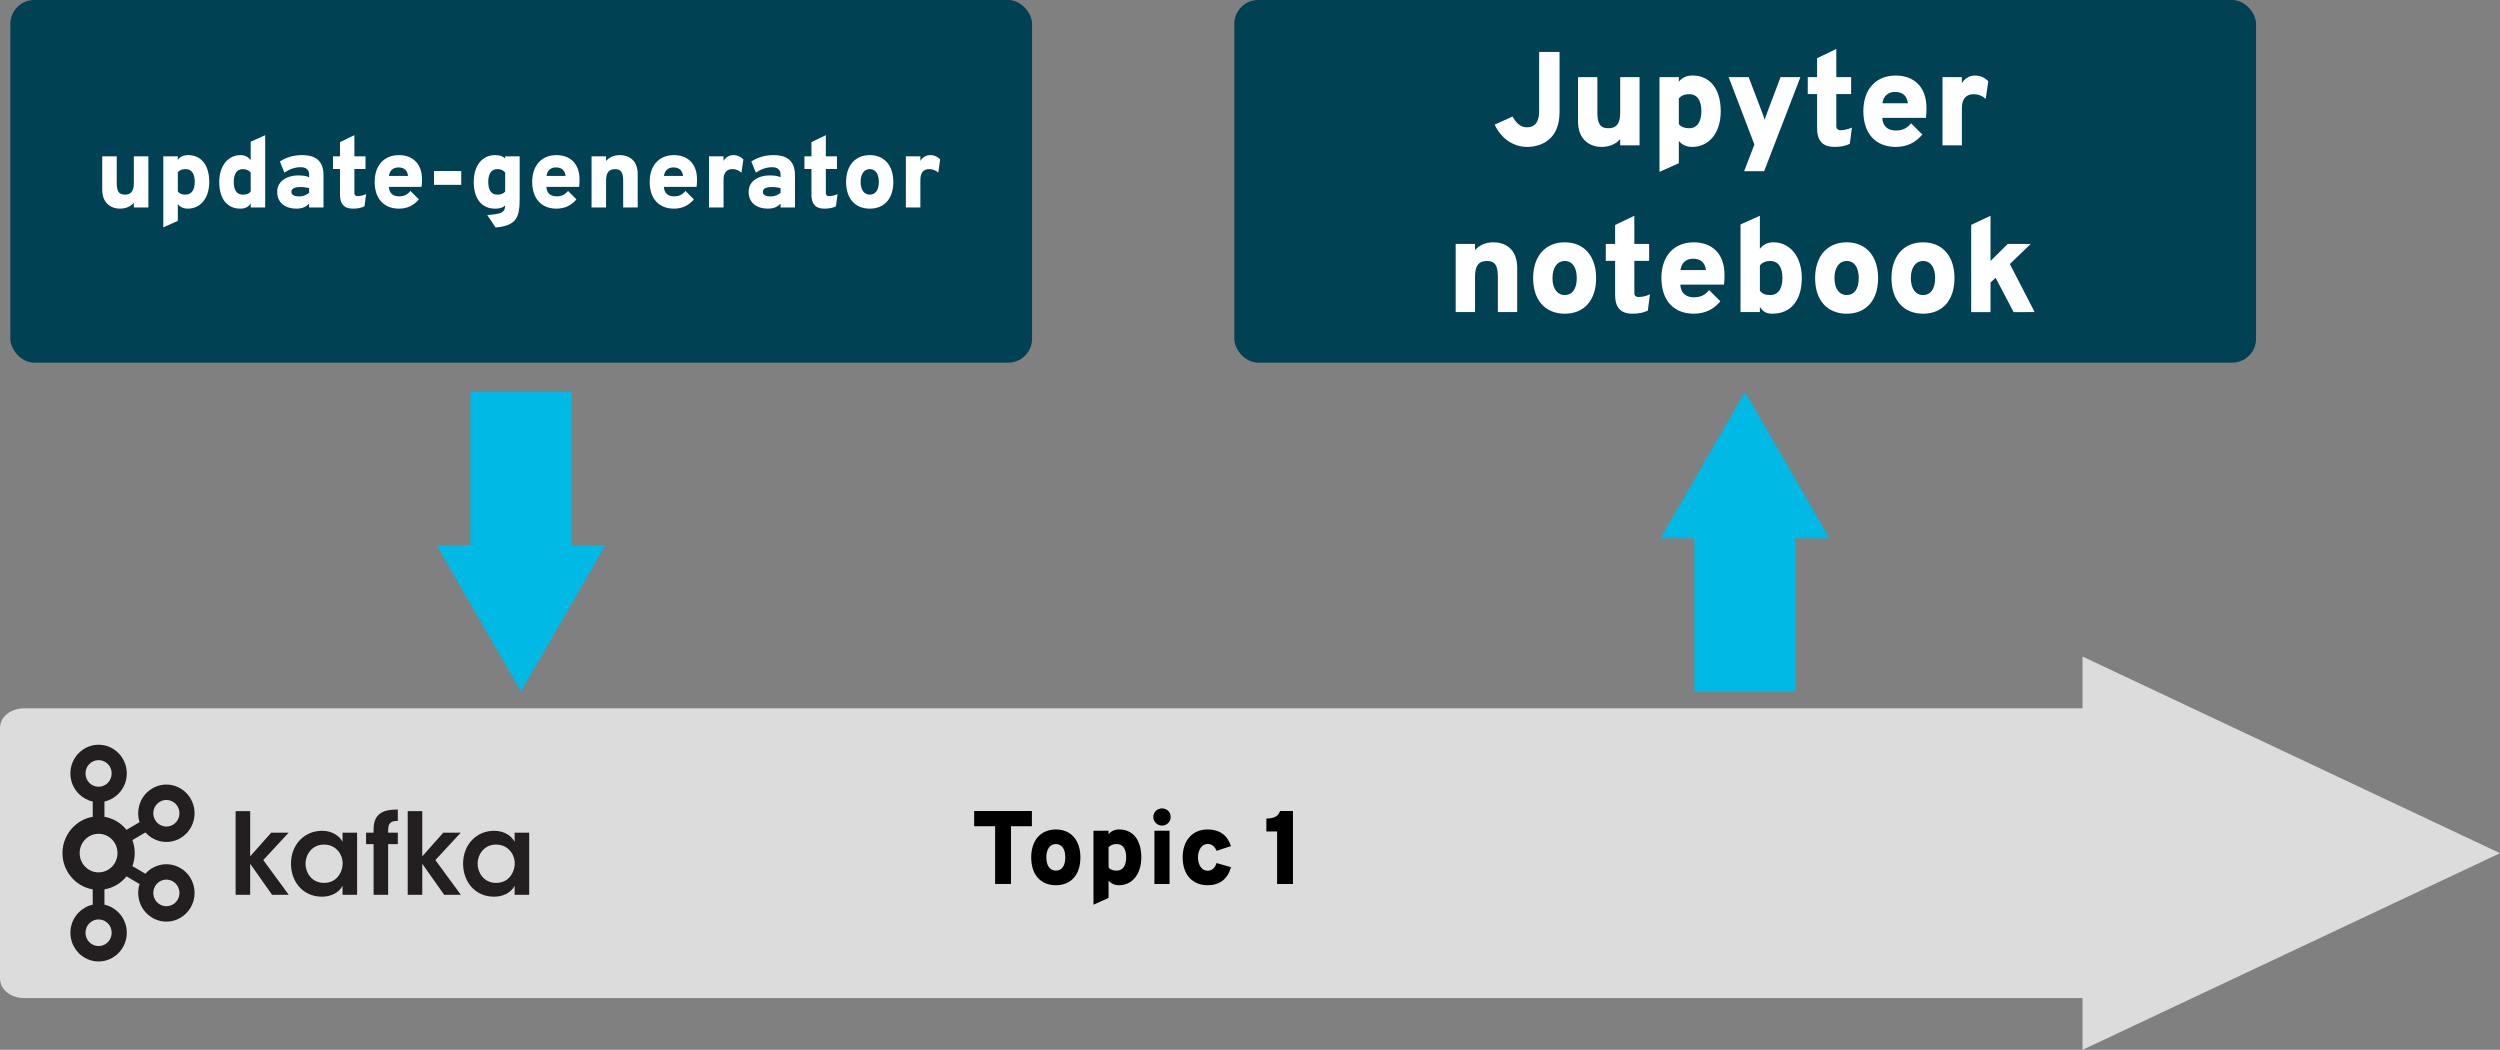 <?xml version="1.0" encoding="UTF-8" standalone="no"?>
<!-- Created with Inkscape (http://www.inkscape.org/) -->

<svg
   xmlns:dc="http://purl.org/dc/elements/1.1/"
   xmlns:cc="http://creativecommons.org/ns#"
   xmlns:rdf="http://www.w3.org/1999/02/22-rdf-syntax-ns#"
   xmlns:svg="http://www.w3.org/2000/svg"
   xmlns="http://www.w3.org/2000/svg"
   xmlns:sodipodi="http://sodipodi.sourceforge.net/DTD/sodipodi-0.dtd"
   xmlns:inkscape="http://www.inkscape.org/namespaces/inkscape"
   width="599.552"
   height="251.769"
   viewBox="0 0 158.632 66.614"
   version="1.1"
   id="svg8"
   inkscape:version="0.92.3 (2405546, 2018-03-11)"
   sodipodi:docname="notebook-architecture.svg">
  <rect x="0" y="0" width="158.632" height="66.614" fill="#808080" stroke="none"/>
  <defs
     id="defs2">
    <marker
       inkscape:stockid="TriangleOutL"
       orient="auto"
       refY="0"
       refX="0"
       id="TriangleOutL"
       style="overflow:visible"
       inkscape:isstock="true">
      <path
         id="path1408"
         d="M 5.77,0 -2.88,5 V -5 Z"
         style="fill:#000000;fill-opacity:1;fill-rule:evenodd;stroke:#000000;stroke-width:1pt;stroke-opacity:1"
         transform="scale(0.8)"
         inkscape:connector-curvature="0" />
    </marker>
    <marker
       inkscape:stockid="Arrow1Sstart"
       orient="auto"
       refY="0"
       refX="0"
       id="Arrow1Sstart"
       style="overflow:visible"
       inkscape:isstock="true">
      <path
         id="path1278"
         d="M 0,0 5,-5 -12.5,0 5,5 Z"
         style="fill:#000000;fill-opacity:1;fill-rule:evenodd;stroke:#000000;stroke-width:1pt;stroke-opacity:1"
         transform="matrix(0.2,0,0,0.2,1.2,0)"
         inkscape:connector-curvature="0" />
    </marker>
    <marker
       inkscape:stockid="Arrow2Lend"
       orient="auto"
       refY="0"
       refX="0"
       id="Arrow2Lend"
       style="overflow:visible"
       inkscape:isstock="true">
      <path
         id="path1287"
         style="fill:#000000;fill-opacity:1;fill-rule:evenodd;stroke:#000000;stroke-width:0.625;stroke-linejoin:round;stroke-opacity:1"
         d="M 8.719,4.034 -2.207,0.016 8.719,-4.002 c -1.745,2.372 -1.735,5.617 -6e-7,8.035 z"
         transform="matrix(-1.1,0,0,-1.1,-1.1,0)"
         inkscape:connector-curvature="0" />
    </marker>
    <marker
       inkscape:stockid="Arrow1Lend"
       orient="auto"
       refY="0"
       refX="0"
       id="Arrow1Lend"
       style="overflow:visible"
       inkscape:isstock="true">
      <path
         id="path1269"
         d="M 0,0 5,-5 -12.5,0 5,5 Z"
         style="fill:#000000;fill-opacity:1;fill-rule:evenodd;stroke:#000000;stroke-width:1pt;stroke-opacity:1"
         transform="matrix(-0.8,0,0,-0.8,-10,0)"
         inkscape:connector-curvature="0" />
    </marker>
    <inkscape:path-effect
       effect="powerstroke"
       id="path-effect1224"
       is_visible="true"
       offset_points="1,0.132"
       sort_points="true"
       interpolator_type="CubicBezierJohan"
       interpolator_beta="0.2"
       start_linecap_type="zerowidth"
       linejoin_type="extrp_arc"
       miter_limit="4"
       end_linecap_type="zerowidth" />
    <path
       d="m 1.745,5.475 c 0,1.558 -0.125,2.065 -0.445,2.439 C 0.943,8.236 0.48,8.414 0,8.413 L 0.125,9.304 C 0.869,9.314 1.591,9.051 2.155,8.565 2.458,8.195 2.683,7.768 2.818,7.309 2.953,6.85 2.993,6.369 2.938,5.894 V 0 h -1.193 v 5.44 z"
       id="path0_fill"
       inkscape:connector-curvature="0" />
    <path
       d="m 5.502,4.763 c 0,0.668 0,1.264 0.053,1.781 H 4.496 L 4.425,5.484 C 4.203,5.859 3.886,6.169 3.506,6.381 3.126,6.594 2.697,6.702 2.261,6.695 1.229,6.695 0,6.134 0,3.846 V 0.045 H 1.193 V 3.606 c 0,1.238 0.383,2.065 1.46,2.065 C 2.875,5.674 3.095,5.632 3.3,5.548 3.505,5.464 3.691,5.34 3.848,5.184 4.005,5.027 4.129,4.84 4.213,4.635 4.296,4.43 4.338,4.21 4.336,3.989 V 0 h 1.193 v 4.727 z"
       id="path1_fill"
       inkscape:connector-curvature="0" />
    <path
       d="m 0.053,2.273 c 0,-0.828 0,-1.505 -0.053,-2.119 H 1.068 L 1.122,1.267 C 1.36,0.865 1.702,0.535 2.113,0.312 2.524,0.089 2.988,-0.018 3.454,0.002 c 1.585,0 2.778,1.327 2.778,3.303 0,2.333 -1.433,3.49 -2.982,3.49 C 2.853,6.813 2.459,6.728 2.105,6.549 1.751,6.369 1.449,6.102 1.229,5.772 v 0 3.561 H 0.053 V 2.299 Z M 1.229,4.009 c 0.003,0.162 0.021,0.322 0.053,0.481 0.101,0.395 0.331,0.746 0.653,0.996 0.323,0.25 0.719,0.385 1.127,0.384 1.255,0 1.994,-1.024 1.994,-2.511 0,-1.3 -0.694,-2.413 -1.95,-2.413 C 2.61,0.987 2.145,1.207 1.8,1.566 1.454,1.925 1.251,2.398 1.229,2.896 Z"
       id="path2_fill"
       inkscape:connector-curvature="0" />
    <path
       d="M 1.318,0.018 2.751,3.855 C 2.902,4.282 3.063,4.799 3.169,5.182 3.294,4.79 3.428,4.291 3.588,3.828 L 4.888,0.018 H 6.143 L 4.362,4.647 C 3.472,6.873 2.929,8.022 2.11,8.716 1.697,9.093 1.194,9.357 0.65,9.482 L 0.356,8.485 C 0.737,8.359 1.09,8.163 1.398,7.906 1.832,7.552 2.177,7.1 2.404,6.588 2.452,6.499 2.486,6.403 2.502,6.303 2.492,6.196 2.465,6.091 2.422,5.992 L 0,0 h 1.3 z"
       id="path3_fill"
       inkscape:connector-curvature="0" />
    <path
       d="M 2.19,0 V 1.87 H 3.9 v 0.89 H 2.19 v 3.508 c 0,0.801 0.231,1.264 0.89,1.264 C 3.314,7.536 3.548,7.509 3.775,7.452 L 3.828,8.342 C 3.488,8.46 3.129,8.514 2.769,8.502 2.53,8.517 2.292,8.48 2.069,8.394 1.846,8.308 1.644,8.175 1.478,8.004 1.115,7.519 0.95,6.914 1.015,6.312 V 2.751 H 0 V 1.861 H 1.033 V 0.276 Z"
       id="path4_fill"
       inkscape:connector-curvature="0" />
    <path
       d="M 1.177,3.579 C 1.153,3.881 1.195,4.185 1.299,4.469 1.404,4.753 1.569,5.011 1.783,5.225 1.997,5.44 2.256,5.605 2.54,5.709 2.824,5.814 3.128,5.856 3.43,5.831 4.04,5.845 4.647,5.73 5.21,5.493 l 0.205,0.89 C 4.724,6.668 3.981,6.805 3.234,6.784 2.798,6.814 2.361,6.749 1.953,6.594 1.545,6.439 1.175,6.198 0.869,5.887 0.563,5.576 0.328,5.202 0.18,4.791 0.031,4.381 -0.026,3.943 0.011,3.508 0.011,1.549 1.177,0 3.082,0 c 2.137,0 2.671,1.87 2.671,3.063 0.011,0.184 0.011,0.368 0,0.552 H 1.15 Z M 4.667,2.689 C 4.701,2.451 4.684,2.208 4.617,1.977 4.55,1.746 4.434,1.533 4.277,1.35 4.12,1.168 3.926,1.022 3.707,0.921 3.489,0.82 3.252,0.767 3.011,0.766 2.522,0.801 2.064,1.018 1.726,1.374 1.388,1.729 1.196,2.198 1.186,2.689 Z"
       id="path5_fill"
       inkscape:connector-curvature="0" />
    <path
       d="m 0.053,2.192 c 0,-0.766 0,-1.424 -0.053,-2.03 H 1.068 V 1.436 H 1.122 C 1.234,1.043 1.466,0.694 1.785,0.439 2.104,0.184 2.494,0.034 2.902,0.011 c 0.112,-0.015 0.226,-0.015 0.338,0 V 1.124 C 3.105,1.108 2.967,1.108 2.831,1.124 2.427,1.14 2.042,1.302 1.749,1.58 1.456,1.859 1.274,2.235 1.238,2.637 1.204,2.82 1.186,3.004 1.184,3.189 V 6.653 H 0.009 V 2.201 Z"
       id="path6_fill"
       inkscape:connector-curvature="0" />
    <path
       d="M 6.031,2.836 C 6.067,3.434 5.925,4.029 5.622,4.546 5.319,5.063 4.869,5.478 4.329,5.738 3.789,5.999 3.184,6.092 2.591,6.008 1.998,5.923 1.443,5.663 0.998,5.262 0.553,4.861 0.237,4.337 0.091,3.755 -0.055,3.174 -0.025,2.563 0.178,1.999 0.381,1.435 0.747,0.944 1.229,0.589 1.712,0.234 2.289,0.03 2.888,0.005 3.28,-0.017 3.673,0.039 4.044,0.17 4.415,0.301 4.756,0.503 5.048,0.767 5.34,1.03 5.577,1.348 5.746,1.703 5.914,2.058 6.011,2.443 6.031,2.836 Z"
       id="path7_fill"
       inkscape:connector-curvature="0" />
    <path
       d="M 18.696,7.122 C 10.684,7.122 3.641,4.247 0,0 1.413,3.82 3.962,7.116 7.305,9.444 10.647,11.772 14.623,13.02 18.696,13.02 c 4.073,0 8.049,-1.248 11.392,-3.576 C 33.43,7.116 35.98,3.82 37.392,0 33.76,4.247 26.744,7.122 18.696,7.122 Z"
       id="path8_fill"
       inkscape:connector-curvature="0" />
    <path
       d="m 18.696,5.897 c 8.013,0 15.055,2.876 18.696,7.122 C 35.98,9.199 33.43,5.903 30.088,3.576 26.745,1.248 22.77,0 18.696,0 14.623,0 10.647,1.248 7.305,3.576 3.962,5.903 1.413,9.199 0,13.02 3.641,8.764 10.648,5.897 18.696,5.897 Z"
       id="path9_fill"
       inkscape:connector-curvature="0" />
    <path
       d="M 7.596,3.567 C 7.643,4.32 7.464,5.07 7.083,5.722 6.703,6.373 6.136,6.897 5.457,7.226 4.777,7.554 4.015,7.673 3.268,7.567 2.52,7.461 1.822,7.135 1.26,6.631 0.699,6.126 0.3,5.466 0.116,4.734 -0.069,4.002 -0.032,3.232 0.223,2.521 0.477,1.81 0.938,1.192 1.545,0.744 2.153,0.296 2.88,0.039 3.634,0.005 4.128,-0.021 4.622,0.05 5.089,0.215 5.555,0.379 5.985,0.634 6.353,0.965 6.721,1.296 7.02,1.696 7.233,2.142 7.446,2.589 7.57,3.073 7.596,3.567 Z"
       id="path10_fill"
       inkscape:connector-curvature="0" />
    <path
       d="M 2.251,4.379 C 1.819,4.391 1.393,4.275 1.027,4.046 0.661,3.817 0.371,3.484 0.194,3.091 0.016,2.697 -0.041,2.259 0.029,1.833 0.1,1.407 0.294,1.011 0.589,0.696 0.884,0.38 1.266,0.158 1.686,0.059 2.106,-0.041 2.546,-0.014 2.951,0.137 3.356,0.287 3.708,0.553 3.962,0.903 4.216,1.252 4.361,1.669 4.378,2.1 4.395,2.684 4.181,3.25 3.783,3.677 3.385,4.104 2.834,4.356 2.251,4.379 Z"
       id="path11_fill"
       inkscape:connector-curvature="0" />
  </defs>
  <sodipodi:namedview
     id="base"
     pagecolor="#ffffff"
     bordercolor="#666666"
     borderopacity="1.0"
     inkscape:pageopacity="0.0"
     inkscape:pageshadow="2"
     inkscape:zoom="1.4"
     inkscape:cx="447.2613"
     inkscape:cy="21.180341"
     inkscape:document-units="mm"
     inkscape:current-layer="layer1"
     showgrid="false"
     inkscape:window-width="2556"
     inkscape:window-height="1400"
     inkscape:window-x="4"
     inkscape:window-y="4"
     inkscape:window-maximized="1"
     showguides="true"
     inkscape:guide-bbox="true"
     fit-margin-top="0"
     fit-margin-left="0"
     fit-margin-right="0"
     fit-margin-bottom="0"
     units="px" />
  <g
     inkscape:label="Layer 1"
     inkscape:groupmode="layer"
     id="layer1"
     transform="translate(17.373,-29.328)">
    <rect
       style="opacity:1;fill:#004153;fill-opacity:1;stroke:none;stroke-width:0.532;stroke-miterlimit:4;stroke-dasharray:none;stroke-dashoffset:0;stroke-opacity:1"
       id="rect2047-06"
       width="64.832"
       height="23.012"
       x="60.948"
       y="29.328"
       ry="1.515" />
    <rect
       style="opacity:1;fill:#004153;fill-opacity:1;stroke:none;stroke-width:0.532;stroke-miterlimit:4;stroke-dasharray:none;stroke-dashoffset:0;stroke-opacity:1"
       id="rect2047"
       width="64.832"
       height="23.012"
       x="-16.717"
       y="29.328"
       ry="1.515" />
    <g
       aria-label="update-generator"
       style="font-style:normal;font-variant:normal;font-weight:900;font-stretch:normal;font-size:6.35px;line-height:1.25;font-family:Overpass;-inkscape-font-specification:'Overpass Heavy';letter-spacing:0px;word-spacing:0px;fill:#ffffff;stroke-width:0.07"
       id="text1141"
       transform="translate(0,7.092)">
      <path
         d="m -8.88,35.399 h 0.921 v -3.245 h -0.921 v 1.702 c 0,0.502 -0.171,0.73 -0.565,0.73 -0.4,0 -0.521,-0.241 -0.521,-0.743 v -1.689 h -0.921 v 2.108 c 0,0.933 0.635,1.213 1.118,1.213 0.387,0 0.705,-0.146 0.889,-0.375 z"
         style="font-size:6.35px;stroke-width:0.07"
         id="path1143"
         inkscape:connector-curvature="0" />
      <path
         d="m -5.448,35.475 c 0.762,0 1.353,-0.629 1.353,-1.695 0,-1.118 -0.552,-1.702 -1.34,-1.702 -0.298,0 -0.521,0.114 -0.654,0.298 v -0.222 h -0.921 v 4.508 l 0.921,-0.413 v -1.06 c 0.14,0.178 0.349,0.286 0.641,0.286 z m -0.146,-0.889 c -0.273,0 -0.451,-0.108 -0.495,-0.21 v -1.213 c 0.108,-0.114 0.241,-0.197 0.495,-0.197 0.394,0 0.578,0.311 0.578,0.813 0,0.508 -0.21,0.806 -0.578,0.806 z"
         style="font-size:6.35px;stroke-width:0.07"
         id="path1145"
         inkscape:connector-curvature="0" />
      <path
         d="m -2.127,35.475 c 0.318,0 0.54,-0.114 0.66,-0.343 v 0.267 h 0.921 v -4.585 l -0.921,0.413 v 1.175 c -0.133,-0.191 -0.343,-0.324 -0.648,-0.324 -0.762,0 -1.346,0.654 -1.346,1.695 0,1.118 0.527,1.702 1.333,1.702 z m 0.159,-0.889 c -0.394,0 -0.572,-0.292 -0.572,-0.813 0,-0.521 0.21,-0.806 0.572,-0.806 0.26,0 0.425,0.121 0.502,0.216 v 1.2 c -0.102,0.14 -0.235,0.203 -0.502,0.203 z"
         style="font-size:6.35px;stroke-width:0.07"
         id="path1147"
         inkscape:connector-curvature="0" />
      <path
         d="m 2.241,35.399 h 0.914 v -2.051 c 0,-1.118 -0.775,-1.27 -1.378,-1.27 -0.572,0 -1.054,0.178 -1.391,0.406 l 0.286,0.705 c 0.343,-0.229 0.679,-0.343 1.041,-0.343 0.318,0 0.527,0.152 0.527,0.457 v 0.178 c -0.184,-0.083 -0.394,-0.114 -0.711,-0.114 -0.641,0 -1.314,0.33 -1.314,1.041 0,0.711 0.533,1.067 1.219,1.067 0.419,0 0.648,-0.146 0.806,-0.318 z m -0.629,-0.699 c -0.318,0 -0.495,-0.108 -0.495,-0.286 0,-0.235 0.254,-0.311 0.572,-0.311 0.203,0 0.381,0.025 0.552,0.076 v 0.292 c -0.152,0.121 -0.349,0.229 -0.629,0.229 z"
         style="font-size:6.35px;stroke-width:0.07"
         id="path1149"
         inkscape:connector-curvature="0" />
      <path
         d="m 5.018,35.475 c 0.286,0 0.527,-0.044 0.737,-0.146 l 0.102,-0.775 c -0.197,0.089 -0.381,0.127 -0.559,0.127 -0.089,0 -0.184,-0.057 -0.184,-0.184 v -1.537 h 0.705 v -0.806 h -0.705 v -1.34 l -0.914,0.438 v 0.902 h -0.445 v 0.806 h 0.445 v 1.626 c 0,0.572 0.241,0.889 0.819,0.889 z"
         style="font-size:6.35px;stroke-width:0.07"
         id="path1151"
         inkscape:connector-curvature="0" />
      <path
         d="m 7.942,35.475 c 0.559,0 0.965,-0.229 1.264,-0.591 l -0.533,-0.533 c -0.203,0.241 -0.406,0.343 -0.73,0.343 -0.343,0 -0.622,-0.171 -0.641,-0.603 h 2.076 c 0.025,-0.165 0.025,-0.356 0.025,-0.476 0,-1.041 -0.641,-1.537 -1.46,-1.537 -0.946,0 -1.543,0.654 -1.543,1.695 0,1.067 0.584,1.702 1.543,1.702 z m -0.635,-2.076 c 0.044,-0.343 0.273,-0.54 0.597,-0.54 0.381,0 0.572,0.197 0.616,0.54 z"
         style="font-size:6.35px;stroke-width:0.07"
         id="path1153"
         inkscape:connector-curvature="0" />
      <path
         d="m 10.167,33.964 h 1.727 v -0.876 h -1.727 z"
         style="font-size:6.35px;stroke-width:0.07"
         id="path1155"
         inkscape:connector-curvature="0" />
      <path
         d="m 14.681,32.154 v 0.14 c -0.191,-0.178 -0.4,-0.216 -0.648,-0.216 -0.794,0 -1.346,0.654 -1.346,1.695 0,1.13 0.552,1.702 1.346,1.702 0.203,0 0.451,-0.019 0.648,-0.203 -0.006,0.495 -0.318,0.54 -1.137,0.61 l 0.527,0.787 c 1.353,-0.108 1.53,-0.667 1.53,-1.835 v -2.68 z m 0,2.235 c -0.114,0.133 -0.235,0.197 -0.508,0.197 -0.413,0 -0.565,-0.349 -0.565,-0.813 0,-0.521 0.21,-0.806 0.565,-0.806 0.337,0 0.425,0.14 0.508,0.21 z"
         style="font-size:6.35px;stroke-width:0.07"
         id="path1157"
         inkscape:connector-curvature="0" />
      <path
         d="m 17.938,35.475 c 0.559,0 0.965,-0.229 1.264,-0.591 l -0.533,-0.533 c -0.203,0.241 -0.406,0.343 -0.73,0.343 -0.343,0 -0.622,-0.171 -0.641,-0.603 h 2.076 c 0.025,-0.165 0.025,-0.356 0.025,-0.476 0,-1.041 -0.641,-1.537 -1.46,-1.537 -0.946,0 -1.543,0.654 -1.543,1.695 0,1.067 0.584,1.702 1.543,1.702 z m -0.635,-2.076 c 0.044,-0.343 0.273,-0.54 0.597,-0.54 0.381,0 0.572,0.197 0.616,0.54 z"
         style="font-size:6.35px;stroke-width:0.07"
         id="path1159"
         inkscape:connector-curvature="0" />
      <path
         d="m 22.17,35.399 h 0.921 v -2.108 c 0,-0.946 -0.629,-1.213 -1.124,-1.213 -0.394,0 -0.686,0.14 -0.883,0.375 v -0.298 h -0.921 v 3.245 h 0.921 v -1.702 c 0,-0.489 0.165,-0.73 0.572,-0.73 0.381,0 0.514,0.229 0.514,0.743 z"
         style="font-size:6.35px;stroke-width:0.07"
         id="path1161"
         inkscape:connector-curvature="0" />
      <path
         d="m 25.392,35.475 c 0.559,0 0.965,-0.229 1.264,-0.591 l -0.533,-0.533 c -0.203,0.241 -0.406,0.343 -0.73,0.343 -0.343,0 -0.622,-0.171 -0.641,-0.603 h 2.076 c 0.025,-0.165 0.025,-0.356 0.025,-0.476 0,-1.041 -0.641,-1.537 -1.46,-1.537 -0.946,0 -1.543,0.654 -1.543,1.695 0,1.067 0.584,1.702 1.543,1.702 z m -0.635,-2.076 c 0.044,-0.343 0.273,-0.54 0.597,-0.54 0.381,0 0.572,0.197 0.616,0.54 z"
         style="font-size:6.35px;stroke-width:0.07"
         id="path1163"
         inkscape:connector-curvature="0" />
      <path
         d="m 27.617,35.399 h 0.921 v -1.759 c 0,-0.521 0.267,-0.673 0.559,-0.673 0.267,0 0.432,0.102 0.578,0.222 l 0.121,-0.838 c -0.159,-0.165 -0.362,-0.273 -0.641,-0.273 -0.337,0 -0.552,0.241 -0.616,0.368 v -0.292 h -0.921 z"
         style="font-size:6.35px;stroke-width:0.07"
         id="path1165"
         inkscape:connector-curvature="0" />
      <path
         d="m 32.156,35.399 h 0.914 v -2.051 c 0,-1.118 -0.775,-1.27 -1.378,-1.27 -0.572,0 -1.054,0.178 -1.391,0.406 l 0.286,0.705 c 0.343,-0.229 0.679,-0.343 1.041,-0.343 0.318,0 0.527,0.152 0.527,0.457 v 0.178 c -0.184,-0.083 -0.394,-0.114 -0.711,-0.114 -0.641,0 -1.314,0.33 -1.314,1.041 0,0.711 0.533,1.067 1.219,1.067 0.419,0 0.648,-0.146 0.806,-0.318 z m -0.629,-0.699 c -0.318,0 -0.495,-0.108 -0.495,-0.286 0,-0.235 0.254,-0.311 0.572,-0.311 0.203,0 0.381,0.025 0.552,0.076 v 0.292 c -0.152,0.121 -0.349,0.229 -0.629,0.229 z"
         style="font-size:6.35px;stroke-width:0.07"
         id="path1167"
         inkscape:connector-curvature="0" />
      <path
         d="m 34.933,35.475 c 0.286,0 0.527,-0.044 0.737,-0.146 l 0.102,-0.775 c -0.197,0.089 -0.381,0.127 -0.559,0.127 -0.089,0 -0.184,-0.057 -0.184,-0.184 v -1.537 h 0.705 v -0.806 h -0.705 v -1.34 l -0.914,0.438 v 0.902 h -0.445 v 0.806 h 0.445 v 1.626 c 0,0.572 0.241,0.889 0.819,0.889 z"
         style="font-size:6.35px;stroke-width:0.07"
         id="path1169"
         inkscape:connector-curvature="0" />
      <path
         d="m 37.819,35.475 c 0.914,0 1.492,-0.629 1.492,-1.695 0,-1.048 -0.578,-1.702 -1.492,-1.702 -0.921,0 -1.505,0.654 -1.505,1.702 0,1.067 0.584,1.695 1.505,1.695 z m 0,-0.889 c -0.356,0 -0.584,-0.298 -0.584,-0.806 0,-0.508 0.229,-0.813 0.584,-0.813 0.362,0 0.572,0.305 0.572,0.813 0,0.508 -0.21,0.806 -0.572,0.806 z"
         style="font-size:6.35px;stroke-width:0.07"
         id="path1171"
         inkscape:connector-curvature="0" />
      <path
         d="m 40.106,35.399 h 0.921 v -1.759 c 0,-0.521 0.267,-0.673 0.559,-0.673 0.267,0 0.432,0.102 0.578,0.222 l 0.121,-0.838 c -0.159,-0.165 -0.362,-0.273 -0.641,-0.273 -0.337,0 -0.552,0.241 -0.616,0.368 v -0.292 h -0.921 z"
         style="font-size:6.35px;stroke-width:0.07"
         id="path1173"
         inkscape:connector-curvature="0" />
    </g>
    <path
       style="opacity:1;fill:#dcdcdc;fill-opacity:1;stroke:none;stroke-width:0.299;stroke-miterlimit:4;stroke-dasharray:none;stroke-dashoffset:0;stroke-opacity:1"
       d="m 114.769,70.987 v 3.287 H -15.858 c -0.839,0 -1.515,0.551 -1.515,1.236 v 15.91 c 0,0.685 0.676,1.236 1.515,1.236 H 114.769 v 3.287 l 13.245,-6.239 13.245,-6.239 -13.245,-6.239 z"
       id="path2773"
       inkscape:connector-curvature="0" />
    <g
       aria-label="Topic 1"
       transform="matrix(0.155,0,0,0.155,27.645,48.358)"
       style="font-style:normal;font-variant:normal;font-weight:900;font-stretch:normal;font-size:42.667px;line-height:1.25;font-family:Overpass;-inkscape-font-specification:'Overpass Heavy';letter-spacing:0px;word-spacing:0px"
       id="flowRoot1961">
      <path
         inkscape:connector-curvature="0"
         d="m 123.418,215.462 h 8.576 v -6.229 h -23.637 v 6.229 h 8.576 v 23.637 h 6.485 z"
         id="path2012" />
      <path
         inkscape:connector-curvature="0"
         d="m 141.822,239.611 c 6.144,0 10.027,-4.224 10.027,-11.392 0,-7.04 -3.883,-11.435 -10.027,-11.435 -6.187,0 -10.112,4.395 -10.112,11.435 0,7.168 3.925,11.392 10.112,11.392 z m 0,-5.973 c -2.389,0 -3.925,-2.005 -3.925,-5.419 0,-3.413 1.536,-5.461 3.925,-5.461 2.432,0 3.84,2.048 3.84,5.461 0,3.413 -1.408,5.419 -3.84,5.419 z"
         id="path2014" />
      <path
         inkscape:connector-curvature="0"
         d="m 167.689,239.611 c 5.12,0 9.088,-4.224 9.088,-11.392 0,-7.509 -3.712,-11.435 -9.003,-11.435 -2.005,0 -3.499,0.768 -4.395,2.005 v -1.493 h -6.187 v 30.293 l 6.187,-2.773 v -7.125 c 0.939,1.195 2.347,1.92 4.309,1.92 z m -0.981,-5.973 c -1.835,0 -3.029,-0.725 -3.328,-1.408 v -8.149 c 0.725,-0.768 1.621,-1.323 3.328,-1.323 2.645,0 3.883,2.091 3.883,5.461 0,3.413 -1.408,5.419 -3.883,5.419 z"
         id="path2016" />
      <path
         inkscape:connector-curvature="0"
         d="m 185.267,215.206 c 2.005,0 3.541,-1.621 3.541,-3.541 0,-1.963 -1.536,-3.499 -3.541,-3.499 -1.963,0 -3.584,1.536 -3.584,3.499 0,1.92 1.621,3.541 3.584,3.541 z m -3.115,23.893 h 6.187 v -21.803 h -6.187 z"
         id="path2018" />
      <path
         inkscape:connector-curvature="0"
         d="m 203.907,239.611 c 4.949,0 8.149,-2.432 9.6,-7.381 l -5.931,-1.707 c -0.64,2.048 -1.877,3.157 -3.669,3.157 -2.219,0 -3.925,-2.176 -3.925,-5.461 0,-3.243 1.707,-5.504 4.011,-5.504 1.707,0 2.944,1.152 3.584,2.816 l 5.888,-1.92 c -1.493,-4.736 -4.907,-6.827 -9.557,-6.827 -6.101,0 -10.197,4.395 -10.197,11.435 0,7.168 4.096,11.392 10.197,11.392 z"
         id="path2020" />
      <path
         inkscape:connector-curvature="0"
         d="m 232.377,239.099 h 6.485 v -29.867 h -5.291 c -0.768,2.347 -2.731,3.072 -5.589,3.072 v 5.291 h 4.395 z"
         id="path2022" />
    </g>
    <g
       id="g2947"
       transform="matrix(0.585,0,0,0.585,-7.203,56.227)">
      <path
         inkscape:transform-center-y="2.6458335"
         inkscape:transform-center-x="3.9190476e-06"
         d="m 39.121,29.015 -4.583,-7.938 -4.583,-7.937 9.165,0 9.165,-10e-7 -4.583,7.938 z"
         inkscape:randomized="0"
         inkscape:rounded="0"
         inkscape:flatsided="false"
         sodipodi:arg2="2.6179939"
         sodipodi:arg1="1.5707963"
         sodipodi:r2="5.2916665"
         sodipodi:r1="10.583333"
         sodipodi:cy="18.431549"
         sodipodi:cx="39.120537"
         sodipodi:sides="3"
         id="path2909-6"
         style="opacity:1;fill:#00b9e4;fill-opacity:1;stroke:none;stroke-width:0.565;stroke-miterlimit:4;stroke-dasharray:none;stroke-dashoffset:0;stroke-opacity:1"
         sodipodi:type="star" />
      <rect
         ry="0"
         y="-3.491"
         x="33.64"
         height="19.277"
         width="10.961"
         id="rect2911-1"
         style="opacity:1;fill:#00b9e4;fill-opacity:1;stroke:none;stroke-width:0.332;stroke-miterlimit:4;stroke-dasharray:none;stroke-dashoffset:0;stroke-opacity:1" />
    </g>
    <g
       id="g2947-0"
       transform="matrix(0.585,0,0,-0.585,70.463,71.169)">
      <path
         inkscape:transform-center-y="2.6458335"
         inkscape:transform-center-x="3.9190476e-06"
         d="m 39.121,29.015 -4.583,-7.938 -4.583,-7.937 9.165,0 9.165,-10e-7 -4.583,7.938 z"
         inkscape:randomized="0"
         inkscape:rounded="0"
         inkscape:flatsided="false"
         sodipodi:arg2="2.6179939"
         sodipodi:arg1="1.5707963"
         sodipodi:r2="5.2916665"
         sodipodi:r1="10.583333"
         sodipodi:cy="18.431549"
         sodipodi:cx="39.120537"
         sodipodi:sides="3"
         id="path2909-6-6"
         style="opacity:1;fill:#00b9e4;fill-opacity:1;stroke:none;stroke-width:0.565;stroke-miterlimit:4;stroke-dasharray:none;stroke-dashoffset:0;stroke-opacity:1"
         sodipodi:type="star" />
      <rect
         ry="0"
         y="-3.491"
         x="33.64"
         height="19.277"
         width="10.961"
         id="rect2911-1-3"
         style="opacity:1;fill:#00b9e4;fill-opacity:1;stroke:none;stroke-width:0.332;stroke-miterlimit:4;stroke-dasharray:none;stroke-dashoffset:0;stroke-opacity:1" />
    </g>
    <g
       transform="matrix(0.303,0,0,0.303,-16.799,74.369)"
       id="g3175">
      <path
         id="path3139"
         style="fill:#231f20;fill-opacity:1;fill-rule:nonzero;stroke:none"
         d="m 20.689,11.348 v 0 c -0.493,-0.504 -1.178,-0.815 -1.941,-0.815 -0.761,0 -1.44,0.31 -1.927,0.815 h -0.013 c -0.492,0.5 -0.797,1.199 -0.797,1.97 0,0.776 0.305,1.47 0.797,1.965 l 0.013,0.014 c 0.487,0.5 1.166,0.806 1.927,0.806 0.763,0 1.447,-0.306 1.941,-0.806 l 0.006,-0.014 c 0.494,-0.495 0.795,-1.189 0.795,-1.965 0,-0.772 -0.301,-1.47 -0.795,-1.97 z m -1.941,38.12 v 0 c 0.763,0 1.447,-0.316 1.941,-0.811 l 0.006,-0.014 c 0.494,-0.494 0.795,-1.192 0.795,-1.96 0,-0.776 -0.301,-1.471 -0.795,-1.974 h -0.006 c -0.493,-0.509 -1.178,-0.816 -1.941,-0.816 -0.761,0 -1.44,0.308 -1.927,0.816 h -0.013 c -0.492,0.503 -0.797,1.198 -0.797,1.974 0,0.767 0.305,1.466 0.797,1.96 l 0.013,0.014 c 0.487,0.495 1.166,0.811 1.927,0.811 z M 33.658,41.03 v 0 c 0.678,-0.181 1.292,-0.624 1.666,-1.294 l 0.051,-0.098 v 0 c 0.333,-0.634 0.394,-1.367 0.216,-2.017 -0.18,-0.695 -0.619,-1.311 -1.276,-1.694 l -0.038,-0.026 c -0.64,-0.358 -1.368,-0.436 -2.037,-0.25 -0.681,0.173 -1.292,0.634 -1.665,1.298 -0.377,0.66 -0.456,1.418 -0.276,2.116 0.187,0.687 0.623,1.307 1.275,1.695 h 0.004 c 0.654,0.383 1.393,0.451 2.08,0.271 v 0 z M 21.555,27.147 v 0 c -0.718,-0.729 -1.71,-1.186 -2.807,-1.186 -1.096,0 -2.084,0.457 -2.801,1.186 -0.715,0.728 -1.156,1.733 -1.156,2.849 0,1.116 0.441,2.125 1.156,2.862 0.717,0.725 1.705,1.177 2.801,1.177 1.097,0 2.089,-0.453 2.807,-1.177 0.716,-0.737 1.157,-1.746 1.157,-2.862 0,-1.116 -0.441,-2.121 -1.157,-2.849 z m -1.578,-4.746 v 0 c 1.592,0.267 3.023,1.043 4.116,2.164 h 0.008 c 0.174,0.176 0.343,0.37 0.5,0.565 l 2.732,-1.608 c -0.368,-1.129 -0.384,-2.31 -0.089,-3.418 0.389,-1.483 1.334,-2.81 2.751,-3.642 l 0.046,-0.03 c 1.401,-0.807 2.993,-0.974 4.431,-0.578 1.456,0.397 2.769,1.363 3.586,2.802 v 0.004 c 0.814,1.431 0.979,3.074 0.591,4.552 -0.387,1.483 -1.336,2.819 -2.751,3.647 l -0.373,0.224 h -0.038 c -1.309,0.634 -2.748,0.733 -4.07,0.379 -1.085,-0.293 -2.081,-0.91 -2.86,-1.784 l -2.728,1.603 c 0.314,0.845 0.487,1.754 0.487,2.716 0,0.957 -0.173,1.88 -0.487,2.728 l 2.728,1.599 c 0.78,-0.888 1.775,-1.491 2.86,-1.785 1.456,-0.405 3.07,-0.233 4.481,0.604 l 0.091,0.043 v 0.004 c 1.362,0.841 2.277,2.138 2.66,3.604 0.388,1.47 0.223,3.113 -0.591,4.547 l -0.049,0.1 v 0 l -0.006,-0.009 c -0.817,1.383 -2.105,2.319 -3.527,2.716 -1.458,0.391 -3.073,0.224 -4.481,-0.6 v -0.011 c -1.416,-0.833 -2.361,-2.164 -2.751,-3.644 -0.295,-1.103 -0.278,-2.284 0.089,-3.413 l -2.732,-1.604 c -0.157,0.194 -0.326,0.38 -0.5,0.556 l -0.008,0.009 c -1.093,1.116 -2.523,1.893 -4.116,2.151 v 3.212 c 1.135,0.241 2.151,0.819 2.947,1.629 v 0 l 0.004,0.009 c 1.067,1.081 1.728,2.586 1.728,4.242 0,1.65 -0.661,3.147 -1.728,4.233 l -0.004,0.017 v 0 c -1.075,1.086 -2.549,1.758 -4.176,1.758 -1.618,0 -3.096,-0.673 -4.168,-1.758 h -0.004 v -0.017 c -1.068,-1.086 -1.731,-2.583 -1.731,-4.233 0,-1.655 0.662,-3.161 1.731,-4.242 v -0.009 h 0.004 c 0.795,-0.81 1.813,-1.388 2.944,-1.629 v -3.212 c -1.593,-0.258 -3.02,-1.034 -4.112,-2.151 l -0.011,-0.009 c -1.363,-1.392 -2.217,-3.31 -2.217,-5.435 0,-2.121 0.854,-4.039 2.217,-5.431 h 0.011 c 1.092,-1.121 2.519,-1.897 4.112,-2.164 V 19.202 C 16.393,18.952 15.375,18.375 14.58,17.569 h -0.004 v -0.009 c -1.068,-1.091 -1.731,-2.586 -1.731,-4.242 0,-1.647 0.662,-3.155 1.731,-4.242 v 0 l 0.004,-0.004 c 1.072,-1.09 2.55,-1.762 4.168,-1.762 1.627,0 3.101,0.672 4.176,1.762 v 0.004 h 0.004 c 1.067,1.086 1.728,2.595 1.728,4.242 0,1.656 -0.661,3.151 -1.728,4.242 l -0.004,0.009 c -0.796,0.806 -1.812,1.384 -2.947,1.633 z m 15.347,-2.134 -0.023,-0.035 c -0.377,-0.646 -0.978,-1.077 -1.643,-1.263 -0.687,-0.185 -1.426,-0.108 -2.084,0.276 h 0.004 c -0.657,0.379 -1.096,0.999 -1.28,1.694 -0.18,0.69 -0.102,1.452 0.276,2.116 l 0.013,0.017 c 0.378,0.655 0.98,1.095 1.652,1.272 0.675,0.194 1.428,0.112 2.076,-0.272 l 0.035,-0.017 c 0.638,-0.388 1.064,-1 1.241,-1.673 0.181,-0.694 0.109,-1.452 -0.267,-2.116 v 0"
         inkscape:connector-curvature="0" />
      <path
         id="path3141"
         style="fill:#231f20;fill-opacity:1;fill-rule:nonzero;stroke:none"
         d="m 47.447,21.207 h 3.049 v 9.47 l 4.397,-4.949 h 3.656 l -5.308,5.733 5.33,7.267 h -3.491 l -4.583,-6.491 v 6.491 H 47.447 V 21.207"
         inkscape:connector-curvature="0" />
      <path
         id="path3143"
         style="fill:#231f20;fill-opacity:1;fill-rule:nonzero;stroke:none"
         d="m 62.089,32.285 c 0,1.613 1.14,3.957 3.886,3.957 1.699,0 2.817,-0.901 3.397,-2.082 0.304,-0.573 0.443,-1.186 0.49,-1.823 0.021,-0.617 -0.093,-1.259 -0.351,-1.828 -0.534,-1.228 -1.721,-2.293 -3.559,-2.293 -2.465,0 -3.863,2.034 -3.863,4.048 v 0.021 z m 10.798,6.444 h -3.05 v -1.87 c -0.812,1.513 -2.511,2.271 -4.304,2.271 -4.096,0 -6.492,-3.246 -6.492,-6.914 0,-4.096 2.908,-6.889 6.492,-6.889 2.327,0 3.746,1.255 4.304,2.298 v -1.897 h 3.05 v 13"
         inkscape:connector-curvature="0" />
      <path
         id="path3145"
         style="fill:#231f20;fill-opacity:1;fill-rule:nonzero;stroke:none"
         d="m 76.339,28.12 h -1.58 v -2.392 h 1.58 v -0.733 c 0,-3.863 2.886,-4.096 5.075,-4.121 v 2.388 c -0.77,0 -2.025,0 -2.025,1.828 v 0.638 h 2.025 v 2.392 H 79.389 V 38.729 H 76.339 V 28.12"
         inkscape:connector-curvature="0" />
      <path
         id="path3147"
         style="fill:#231f20;fill-opacity:1;fill-rule:nonzero;stroke:none"
         d="m 83.487,21.207 h 3.048 v 9.47 l 4.397,-4.949 h 3.656 l -5.308,5.733 5.329,7.267 h -3.491 l -4.583,-6.491 v 6.491 H 83.487 V 21.207"
         inkscape:connector-curvature="0" />
      <path
         id="path3149"
         style="fill:#231f20;fill-opacity:1;fill-rule:nonzero;stroke:none"
         d="m 98.129,32.285 c 0,1.613 1.139,3.957 3.886,3.957 1.697,0 2.815,-0.901 3.396,-2.082 0.305,-0.573 0.445,-1.186 0.491,-1.823 0.021,-0.617 -0.093,-1.259 -0.352,-1.828 -0.534,-1.228 -1.72,-2.293 -3.558,-2.293 -2.466,0 -3.863,2.034 -3.863,4.048 v 0.021 z m 10.797,6.444 h -3.049 v -1.87 c -0.814,1.513 -2.512,2.271 -4.304,2.271 -4.096,0 -6.49,-3.246 -6.49,-6.914 0,-4.096 2.907,-6.889 6.49,-6.889 2.326,0 3.746,1.255 4.304,2.298 v -1.897 h 3.049 v 13"
         inkscape:connector-curvature="0" />
    </g>
    <g
       aria-label="Jupyter
notebook"
       style="font-style:normal;font-variant:normal;font-weight:900;font-stretch:normal;font-size:8.467px;line-height:1.25;font-family:Overpass;-inkscape-font-specification:'Overpass Heavy';text-align:center;letter-spacing:0px;word-spacing:0px;text-anchor:middle;fill:#ffffff;stroke-width:0.265"
       id="text5424">
      <path
         d="m 79.519,38.65 c 0.923,0 2.066,-0.483 2.066,-2.201 v -3.827 h -1.295 v 3.734 c 0,0.847 -0.373,1.05 -0.77,1.05 -0.398,0 -0.686,-0.262 -0.914,-0.686 l -1.135,0.516 c 0.398,0.889 1.202,1.414 2.049,1.414 z"
         style="text-align:center;text-anchor:middle;fill:#ffffff;stroke-width:0.265"
         id="path5447" />
      <path
         d="m 85.433,38.548 h 1.228 v -4.326 h -1.228 v 2.269 c 0,0.669 -0.229,0.974 -0.754,0.974 -0.533,0 -0.694,-0.322 -0.694,-0.991 v -2.252 h -1.228 v 2.811 c 0,1.245 0.847,1.617 1.49,1.617 0.516,0 0.94,-0.195 1.185,-0.5 z"
         style="text-align:center;text-anchor:middle;fill:#ffffff;stroke-width:0.265"
         id="path5449" />
      <path
         d="m 90.009,38.65 c 1.016,0 1.803,-0.838 1.803,-2.261 0,-1.49 -0.737,-2.269 -1.786,-2.269 -0.398,0 -0.694,0.152 -0.872,0.398 v -0.296 h -1.228 v 6.011 l 1.228,-0.55 v -1.414 c 0.186,0.237 0.466,0.381 0.855,0.381 z M 89.814,37.464 c -0.364,0 -0.601,-0.144 -0.66,-0.279 v -1.617 c 0.144,-0.152 0.322,-0.262 0.66,-0.262 0.525,0 0.77,0.415 0.77,1.084 0,0.677 -0.279,1.075 -0.77,1.075 z"
         style="text-align:center;text-anchor:middle;fill:#ffffff;stroke-width:0.265"
         id="path5451" />
      <path
         d="m 93.297,40.191 h 1.27 l 2.303,-5.969 h -1.262 l -0.872,2.311 c -0.042,0.11 -0.102,0.271 -0.135,0.406 -0.034,-0.135 -0.093,-0.296 -0.135,-0.406 l -0.881,-2.311 h -1.27 l 1.634,4.276 z"
         style="text-align:center;text-anchor:middle;fill:#ffffff;stroke-width:0.265"
         id="path5453" />
      <path
         d="m 99.02,38.65 c 0.381,0 0.703,-0.059 0.982,-0.195 l 0.135,-1.033 c -0.262,0.119 -0.508,0.169 -0.745,0.169 -0.119,0 -0.246,-0.076 -0.246,-0.246 v -2.049 h 0.94 v -1.075 h -0.94 v -1.786 l -1.219,0.584 v 1.202 h -0.593 v 1.075 h 0.593 v 2.167 c 0,0.762 0.322,1.185 1.092,1.185 z"
         style="text-align:center;text-anchor:middle;fill:#ffffff;stroke-width:0.265"
         id="path5455" />
      <path
         d="m 102.918,38.65 c 0.745,0 1.287,-0.305 1.685,-0.787 l -0.711,-0.711 c -0.271,0.322 -0.542,0.457 -0.974,0.457 -0.457,0 -0.83,-0.229 -0.855,-0.804 h 2.769 c 0.034,-0.22 0.034,-0.474 0.034,-0.635 0,-1.389 -0.855,-2.049 -1.947,-2.049 -1.262,0 -2.057,0.872 -2.057,2.261 0,1.422 0.779,2.269 2.057,2.269 z m -0.847,-2.769 c 0.059,-0.457 0.364,-0.72 0.796,-0.72 0.508,0 0.762,0.262 0.821,0.72 z"
         style="text-align:center;text-anchor:middle;fill:#ffffff;stroke-width:0.265"
         id="path5457" />
      <path
         d="m 105.885,38.548 h 1.228 v -2.345 c 0,-0.694 0.356,-0.897 0.745,-0.897 0.356,0 0.576,0.135 0.77,0.296 l 0.161,-1.118 c -0.212,-0.22 -0.483,-0.364 -0.855,-0.364 -0.449,0 -0.737,0.322 -0.821,0.491 v -0.389 h -1.228 z"
         style="text-align:center;text-anchor:middle;fill:#ffffff;stroke-width:0.265"
         id="path5459" />
      <path
         d="m 77.67,49.131 h 1.228 v -2.811 c 0,-1.262 -0.838,-1.617 -1.499,-1.617 -0.525,0 -0.914,0.186 -1.177,0.5 V 44.805 h -1.228 v 4.326 h 1.228 V 46.862 c 0,-0.652 0.22,-0.974 0.762,-0.974 0.508,0 0.686,0.305 0.686,0.991 z"
         style="text-align:center;text-anchor:middle;fill:#ffffff;stroke-width:0.265"
         id="path5461" />
      <path
         d="m 81.916,49.233 c 1.219,0 1.99,-0.838 1.99,-2.261 0,-1.397 -0.77,-2.269 -1.99,-2.269 -1.228,0 -2.007,0.872 -2.007,2.269 0,1.422 0.779,2.261 2.007,2.261 z m 0,-1.185 c -0.474,0 -0.779,-0.398 -0.779,-1.075 0,-0.677 0.305,-1.084 0.779,-1.084 0.483,0 0.762,0.406 0.762,1.084 0,0.677 -0.279,1.075 -0.762,1.075 z"
         style="text-align:center;text-anchor:middle;fill:#ffffff;stroke-width:0.265"
         id="path5463" />
      <path
         d="m 86.204,49.233 c 0.381,0 0.703,-0.059 0.982,-0.195 l 0.135,-1.033 c -0.262,0.119 -0.508,0.169 -0.745,0.169 -0.119,0 -0.246,-0.076 -0.246,-0.246 v -2.049 h 0.94 V 44.805 h -0.94 v -1.786 l -1.219,0.584 v 1.202 h -0.593 v 1.075 h 0.593 v 2.167 c 0,0.762 0.322,1.185 1.092,1.185 z"
         style="text-align:center;text-anchor:middle;fill:#ffffff;stroke-width:0.265"
         id="path5465" />
      <path
         d="m 90.103,49.233 c 0.745,0 1.287,-0.305 1.685,-0.787 l -0.711,-0.711 c -0.271,0.322 -0.542,0.457 -0.974,0.457 -0.457,0 -0.83,-0.229 -0.855,-0.804 h 2.769 c 0.034,-0.22 0.034,-0.474 0.034,-0.635 0,-1.389 -0.855,-2.049 -1.947,-2.049 -1.262,0 -2.057,0.872 -2.057,2.261 0,1.422 0.779,2.269 2.057,2.269 z m -0.847,-2.769 c 0.059,-0.457 0.364,-0.72 0.796,-0.72 0.508,0 0.762,0.262 0.821,0.72 z"
         style="text-align:center;text-anchor:middle;fill:#ffffff;stroke-width:0.265"
         id="path5467" />
      <path
         d="m 95.093,49.233 c 1.135,0 1.863,-0.804 1.863,-2.269 0,-1.389 -0.779,-2.261 -1.795,-2.261 -0.406,0 -0.686,0.169 -0.864,0.415 v -2.1 l -1.228,0.55 v 5.563 h 1.228 v -0.33 c 0.186,0.313 0.432,0.432 0.796,0.432 z m -0.135,-1.185 c -0.347,0 -0.516,-0.085 -0.66,-0.271 v -1.609 c 0.11,-0.135 0.313,-0.279 0.66,-0.279 0.491,0 0.77,0.381 0.77,1.075 0,0.669 -0.262,1.084 -0.77,1.084 z"
         style="text-align:center;text-anchor:middle;fill:#ffffff;stroke-width:0.265"
         id="path5469" />
      <path
         d="m 99.808,49.233 c 1.219,0 1.99,-0.838 1.99,-2.261 0,-1.397 -0.77,-2.269 -1.99,-2.269 -1.228,0 -2.007,0.872 -2.007,2.269 0,1.422 0.779,2.261 2.007,2.261 z m 0,-1.185 c -0.474,0 -0.779,-0.398 -0.779,-1.075 0,-0.677 0.305,-1.084 0.779,-1.084 0.483,0 0.762,0.406 0.762,1.084 0,0.677 -0.279,1.075 -0.762,1.075 z"
         style="text-align:center;text-anchor:middle;fill:#ffffff;stroke-width:0.265"
         id="path5471" />
      <path
         d="m 104.654,49.233 c 1.219,0 1.99,-0.838 1.99,-2.261 0,-1.397 -0.77,-2.269 -1.99,-2.269 -1.228,0 -2.007,0.872 -2.007,2.269 0,1.422 0.779,2.261 2.007,2.261 z m 0,-1.185 c -0.474,0 -0.779,-0.398 -0.779,-1.075 0,-0.677 0.305,-1.084 0.779,-1.084 0.483,0 0.762,0.406 0.762,1.084 0,0.677 -0.279,1.075 -0.762,1.075 z"
         style="text-align:center;text-anchor:middle;fill:#ffffff;stroke-width:0.265"
         id="path5473" />
      <path
         d="m 111.734,49.131 -1.575,-3.048 1.321,-1.278 h -1.456 l -1.092,1.084 v -2.87 l -1.228,0.576 v 5.537 h 1.228 v -1.88 l 0.322,-0.296 1.143,2.176 z"
         style="text-align:center;text-anchor:middle;fill:#ffffff;stroke-width:0.265"
         id="path5475" />
    </g>
  </g>
</svg>
